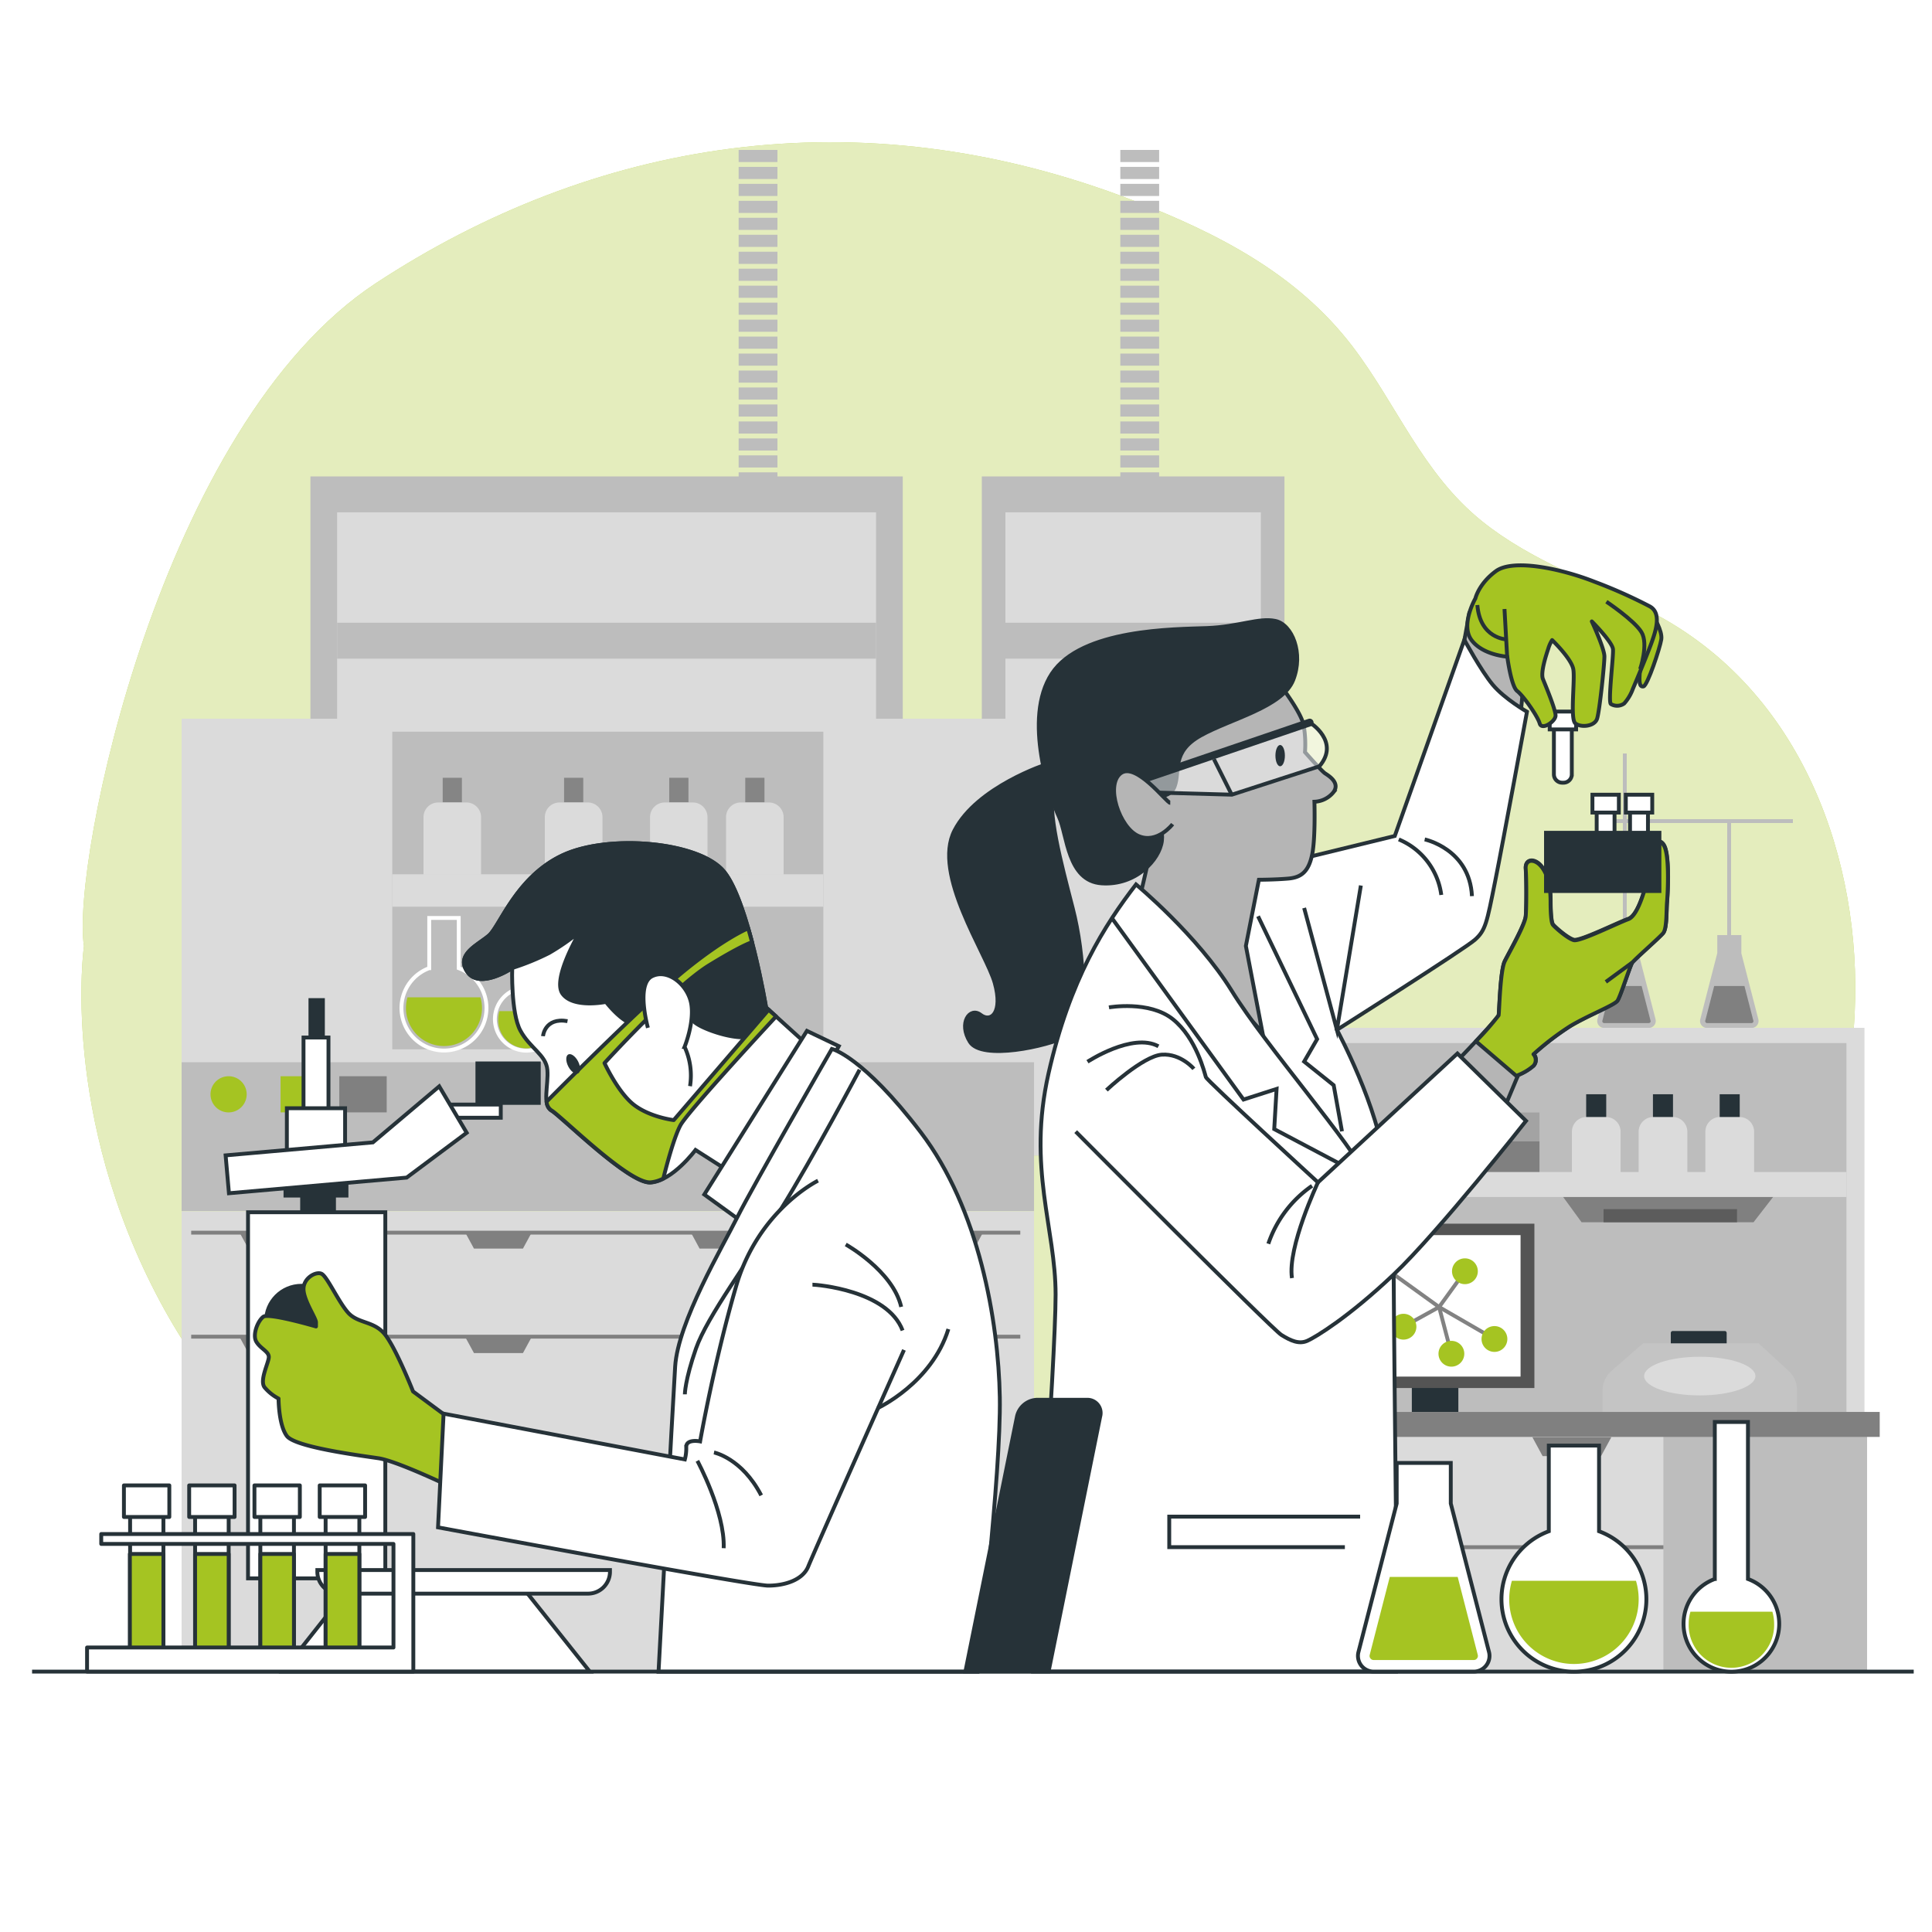 <svg class="animated" id="freepik_stories-laboratory" xmlns="http://www.w3.org/2000/svg" viewBox="0 0 500 500" version="1.1" xmlns:xlink="http://www.w3.org/1999/xlink" xmlns:svgjs="http://svgjs.com/svgjs"><style>svg#freepik_stories-laboratory:not(.animated) .animable {opacity: 0;}svg#freepik_stories-laboratory.animated #freepik--background-simple--inject-8 {animation: 3s Infinite  linear floating;animation-delay: 0s;}svg#freepik_stories-laboratory.animated #freepik--Equipment--inject-8 {animation: 3s Infinite  linear floating;animation-delay: 0s;}svg#freepik_stories-laboratory.animated #freepik--characters-2--inject-8 {animation: 3s Infinite  linear wind;animation-delay: 0s;}svg#freepik_stories-laboratory.animated #freepik--character-1--inject-8 {animation: 3s Infinite  linear wind;animation-delay: 0s;}svg#freepik_stories-laboratory.animated #freepik--Bottles--inject-8 {animation: 1.5s Infinite  linear floating;animation-delay: 0s;}            @keyframes floating {                0% {                    opacity: 1;                    transform: translateY(0px);                }                50% {                    transform: translateY(-10px);                }                100% {                    opacity: 1;                    transform: translateY(0px);                }            }                    @keyframes wind {                0% {                    transform: rotate( 0deg );                }                25% {                    transform: rotate( 1deg );                }                75% {                    transform: rotate( -1deg );                }            }        </style><g id="freepik--background-simple--inject-8" class="animable" style="transform-origin: 250.607px 232.606px;"><path d="M21.73,244.86S15.46,288.42,41.51,337c22.7,42.33,63.78,71.85,112.61,84.35,32.22,8.25,65.43,7.86,98.12,5.83,42.06-2.63,88.81-.17,127.63-16C440.31,386.52,477.24,321.93,480,262c1.81-38.73-13.08-83.21-52.69-103.63-14.67-7.55-31-13.17-43.8-23.5-15.39-12.38-22.1-30.36-33.59-45.35-14.2-18.53-34.53-29.08-56.6-37.62-71.72-27.74-140.16-15.29-196,21.36S18.39,223.51,21.73,244.86Z" style="fill: rgb(165, 196, 34); transform-origin: 250.607px 232.606px;" id="elnx613if4p8g" class="animable"></path><g id="ely8843fiox2"><path d="M21.73,244.86S15.46,288.42,41.51,337c22.7,42.33,63.78,71.85,112.61,84.35,32.22,8.25,65.43,7.86,98.12,5.83,42.06-2.63,88.81-.17,127.63-16C440.31,386.52,477.24,321.93,480,262c1.81-38.73-13.08-83.21-52.69-103.63-14.67-7.55-31-13.17-43.8-23.5-15.39-12.38-22.1-30.36-33.59-45.35-14.2-18.53-34.53-29.08-56.6-37.62-71.72-27.74-140.16-15.29-196,21.36S18.39,223.51,21.73,244.86Z" style="fill: rgb(255, 255, 255); opacity: 0.7; transform-origin: 250.607px 232.606px;" class="animable"></path></g></g><g id="freepik--Equipment--inject-8" class="animable animator-active" style="transform-origin: 266.735px 235.705px;"><rect x="80.34" y="123.3" width="153.3" height="175.73" style="fill: rgb(189, 189, 189); transform-origin: 156.99px 211.165px;" id="elq7bhnjgaw8p" class="animable"></rect><rect x="87.25" y="132.59" width="139.47" height="166.43" style="fill: rgb(219, 219, 219); transform-origin: 156.985px 215.805px;" id="eltvfmwyykje" class="animable"></rect><rect x="87.25" y="161.16" width="139.47" height="9.3" style="fill: rgb(189, 189, 189); transform-origin: 156.985px 165.81px;" id="elbzjkg1guiyh" class="animable"></rect><rect x="191.16" y="38.8" width="10.04" height="3.14" style="fill: rgb(189, 189, 189); transform-origin: 196.18px 40.37px;" id="el5kqjr5axb98" class="animable"></rect><rect x="191.16" y="43.19" width="10.04" height="3.14" style="fill: rgb(189, 189, 189); transform-origin: 196.18px 44.76px;" id="elzpgzx8iadrr" class="animable"></rect><rect x="191.16" y="47.58" width="10.04" height="3.14" style="fill: rgb(189, 189, 189); transform-origin: 196.18px 49.15px;" id="elvfw8xfoj7n" class="animable"></rect><rect x="191.16" y="51.97" width="10.04" height="3.14" style="fill: rgb(189, 189, 189); transform-origin: 196.18px 53.54px;" id="el1562lz94x2i" class="animable"></rect><rect x="191.16" y="56.36" width="10.04" height="3.14" style="fill: rgb(189, 189, 189); transform-origin: 196.18px 57.93px;" id="elgu1cl512opm" class="animable"></rect><rect x="191.16" y="60.76" width="10.04" height="3.14" style="fill: rgb(189, 189, 189); transform-origin: 196.18px 62.33px;" id="elq1zvnglory" class="animable"></rect><rect x="191.16" y="65.15" width="10.04" height="3.14" style="fill: rgb(189, 189, 189); transform-origin: 196.18px 66.72px;" id="el28dgmvxu5m7" class="animable"></rect><rect x="191.16" y="69.54" width="10.04" height="3.14" style="fill: rgb(189, 189, 189); transform-origin: 196.18px 71.11px;" id="elsx64lr07mei" class="animable"></rect><rect x="191.16" y="73.93" width="10.04" height="3.14" style="fill: rgb(189, 189, 189); transform-origin: 196.18px 75.5px;" id="elh8q3f11338d" class="animable"></rect><rect x="191.16" y="78.32" width="10.04" height="3.14" style="fill: rgb(189, 189, 189); transform-origin: 196.18px 79.89px;" id="el7v2jnprskju" class="animable"></rect><rect x="191.16" y="82.72" width="10.04" height="3.14" style="fill: rgb(189, 189, 189); transform-origin: 196.18px 84.29px;" id="elpvvuyd01nls" class="animable"></rect><rect x="191.16" y="87.11" width="10.04" height="3.14" style="fill: rgb(189, 189, 189); transform-origin: 196.18px 88.68px;" id="elra0n3r5ux8q" class="animable"></rect><rect x="191.16" y="91.5" width="10.04" height="3.14" style="fill: rgb(189, 189, 189); transform-origin: 196.18px 93.07px;" id="el6v7vf98nrtv" class="animable"></rect><rect x="191.16" y="95.89" width="10.04" height="3.14" style="fill: rgb(189, 189, 189); transform-origin: 196.18px 97.46px;" id="elx950ijz0o8s" class="animable"></rect><rect x="191.16" y="100.28" width="10.04" height="3.14" style="fill: rgb(189, 189, 189); transform-origin: 196.18px 101.85px;" id="elzo3cf5gt52q" class="animable"></rect><rect x="191.16" y="104.67" width="10.04" height="3.14" style="fill: rgb(189, 189, 189); transform-origin: 196.18px 106.24px;" id="elcynse4c53mp" class="animable"></rect><rect x="191.16" y="109.07" width="10.04" height="3.14" style="fill: rgb(189, 189, 189); transform-origin: 196.18px 110.64px;" id="elg6qikewwww" class="animable"></rect><rect x="191.16" y="113.46" width="10.04" height="3.14" style="fill: rgb(189, 189, 189); transform-origin: 196.18px 115.03px;" id="ells389nnjof" class="animable"></rect><rect x="191.16" y="117.85" width="10.04" height="3.14" style="fill: rgb(189, 189, 189); transform-origin: 196.18px 119.42px;" id="el5y7rh7fitc3" class="animable"></rect><rect x="191.16" y="122.24" width="10.04" height="3.14" style="fill: rgb(189, 189, 189); transform-origin: 196.18px 123.81px;" id="elw83yfkgu3ml" class="animable"></rect><rect x="254.09" y="123.3" width="78.33" height="175.73" style="fill: rgb(189, 189, 189); transform-origin: 293.255px 211.165px;" id="elbmohipws5uu" class="animable"></rect><rect x="260.2" y="132.59" width="66.11" height="166.43" style="fill: rgb(219, 219, 219); transform-origin: 293.255px 215.805px;" id="el4bjziez5y6m" class="animable"></rect><rect x="260.2" y="161.16" width="66.11" height="9.3" style="fill: rgb(189, 189, 189); transform-origin: 293.255px 165.81px;" id="elywlmr00mop" class="animable"></rect><rect x="289.94" y="38.8" width="10.04" height="3.14" style="fill: rgb(189, 189, 189); transform-origin: 294.96px 40.37px;" id="elnjyyr5too3b" class="animable"></rect><rect x="289.94" y="43.19" width="10.04" height="3.14" style="fill: rgb(189, 189, 189); transform-origin: 294.96px 44.76px;" id="el6r6gqzrba9" class="animable"></rect><rect x="289.94" y="47.58" width="10.04" height="3.14" style="fill: rgb(189, 189, 189); transform-origin: 294.96px 49.15px;" id="el5mmkc25zvn5" class="animable"></rect><rect x="289.94" y="51.97" width="10.04" height="3.14" style="fill: rgb(189, 189, 189); transform-origin: 294.96px 53.54px;" id="elyeilrd13pxo" class="animable"></rect><rect x="289.94" y="56.36" width="10.04" height="3.14" style="fill: rgb(189, 189, 189); transform-origin: 294.96px 57.93px;" id="elpdrqkdsxm7p" class="animable"></rect><rect x="289.94" y="60.76" width="10.04" height="3.14" style="fill: rgb(189, 189, 189); transform-origin: 294.96px 62.33px;" id="eliwgolvwuqa" class="animable"></rect><rect x="289.94" y="65.15" width="10.04" height="3.14" style="fill: rgb(189, 189, 189); transform-origin: 294.96px 66.72px;" id="el3kmkg97z7j8" class="animable"></rect><rect x="289.94" y="69.54" width="10.04" height="3.14" style="fill: rgb(189, 189, 189); transform-origin: 294.96px 71.11px;" id="el58u3674qzgg" class="animable"></rect><rect x="289.94" y="73.93" width="10.04" height="3.14" style="fill: rgb(189, 189, 189); transform-origin: 294.96px 75.5px;" id="eldtb0edxbbbc" class="animable"></rect><rect x="289.94" y="78.32" width="10.04" height="3.14" style="fill: rgb(189, 189, 189); transform-origin: 294.96px 79.89px;" id="el4zlm06j55i" class="animable"></rect><rect x="289.94" y="82.72" width="10.04" height="3.14" style="fill: rgb(189, 189, 189); transform-origin: 294.96px 84.29px;" id="el36xsvm7d7qr" class="animable"></rect><rect x="289.94" y="87.11" width="10.04" height="3.14" style="fill: rgb(189, 189, 189); transform-origin: 294.96px 88.68px;" id="el8genkgf3u7f" class="animable"></rect><rect x="289.94" y="91.5" width="10.04" height="3.14" style="fill: rgb(189, 189, 189); transform-origin: 294.96px 93.07px;" id="el76gc7jbfqzm" class="animable"></rect><rect x="289.94" y="95.89" width="10.04" height="3.14" style="fill: rgb(189, 189, 189); transform-origin: 294.96px 97.46px;" id="elquwn3dpms5n" class="animable"></rect><rect x="289.94" y="100.28" width="10.04" height="3.14" style="fill: rgb(189, 189, 189); transform-origin: 294.96px 101.85px;" id="el02mo5k8cva5h" class="animable"></rect><rect x="289.94" y="104.67" width="10.04" height="3.14" style="fill: rgb(189, 189, 189); transform-origin: 294.96px 106.24px;" id="el24n3kfw416t" class="animable"></rect><rect x="289.94" y="109.07" width="10.04" height="3.14" style="fill: rgb(189, 189, 189); transform-origin: 294.96px 110.64px;" id="el7c6h079n4n6" class="animable"></rect><rect x="289.94" y="113.46" width="10.04" height="3.14" style="fill: rgb(189, 189, 189); transform-origin: 294.96px 115.03px;" id="el2n9kvw4b4yj" class="animable"></rect><rect x="289.94" y="117.85" width="10.04" height="3.14" style="fill: rgb(189, 189, 189); transform-origin: 294.96px 119.42px;" id="eldpidu1fsar" class="animable"></rect><rect x="289.94" y="122.24" width="10.04" height="3.14" style="fill: rgb(189, 189, 189); transform-origin: 294.96px 123.81px;" id="eljahvczo7fug" class="animable"></rect><rect x="47" y="274.8" width="220.61" height="38.64" style="fill: rgb(189, 189, 189); transform-origin: 157.305px 294.12px;" id="el2z5mtxy2ls3" class="animable"></rect><path d="M63.84,283.21a4.68,4.68,0,1,1-4.67-4.68A4.67,4.67,0,0,1,63.84,283.21Z" style="fill: rgb(165, 196, 34); transform-origin: 59.16px 283.21px;" id="elheefepvgv6m" class="animable"></path><rect x="72.61" y="278.53" width="12.27" height="9.35" style="fill: rgb(165, 196, 34); transform-origin: 78.745px 283.205px;" id="elczb9xagf039" class="animable"></rect><rect x="87.81" y="278.53" width="12.27" height="9.35" style="fill: gray; transform-origin: 93.945px 283.205px;" id="elbys368sa81c" class="animable"></rect><rect x="47" y="186" width="220.61" height="88.91" style="fill: rgb(219, 219, 219); transform-origin: 157.305px 230.455px;" id="elink8cofdwx" class="animable"></rect><rect x="47" y="313.5" width="220.61" height="119.11" style="fill: rgb(219, 219, 219); transform-origin: 157.305px 373.055px;" id="elshpvjkdm4rj" class="animable"></rect><rect x="101.52" y="189.36" width="111.56" height="82.2" style="fill: rgb(189, 189, 189); transform-origin: 157.3px 230.46px;" id="el7qrtdufs0hs" class="animable"></rect><path d="M105.46,258.1a9.84,9.84,0,1,0,18.88,0Z" style="fill: rgb(165, 196, 34); transform-origin: 114.9px 264.409px;" id="elrgd9kpl2gz" class="animable"></path><path d="M118.72,250.56v-13h-7.64v13a11,11,0,1,0,7.64,0Z" style="fill: none; stroke: rgb(255, 255, 255); stroke-miterlimit: 10; transform-origin: 114.9px 254.718px;" id="el5xpmrg4clil" class="animable"></path><path d="M150,258.1a9.84,9.84,0,1,0,18.88,0Z" style="fill: rgb(165, 196, 34); transform-origin: 159.44px 264.409px;" id="el6jl0bccdpsi" class="animable"></path><path d="M163.29,250.56v-13h-7.64v13a11,11,0,1,0,7.64,0Z" style="fill: none; stroke: rgb(255, 255, 255); stroke-miterlimit: 10; transform-origin: 159.47px 254.718px;" id="elcd1ueq96d9e" class="animable"></path><path d="M129.25,261.68a7,7,0,0,0-.31,2.06,7.3,7.3,0,1,0,14.59,0,7.38,7.38,0,0,0-.3-2.06Z" style="fill: rgb(165, 196, 34); transform-origin: 136.235px 266.495px;" id="els0zof3msz4" class="animable"></path><path d="M139.07,256.1v-9.66h-5.66v9.66a8.16,8.16,0,1,0,5.66,0Z" style="fill: none; stroke: rgb(255, 255, 255); stroke-miterlimit: 10; transform-origin: 136.24px 259.177px;" id="elqv9t4khlhv" class="animable"></path><rect x="114.57" y="201.29" width="4.97" height="6.37" style="fill: rgb(133, 133, 133); transform-origin: 117.055px 204.475px;" id="el44cvxrofn8" class="animable"></rect><path d="M113.4,207.68h7.3a3.8,3.8,0,0,1,3.8,3.8v14.89a0,0,0,0,1,0,0H109.6a0,0,0,0,1,0,0V211.48A3.8,3.8,0,0,1,113.4,207.68Z" style="fill: rgb(219, 219, 219); transform-origin: 117.05px 217.025px;" id="elqix1gd8pqg" class="animable"></path><rect x="145.98" y="201.29" width="4.97" height="6.37" style="fill: rgb(133, 133, 133); transform-origin: 148.465px 204.475px;" id="elhdz6dnb91yi" class="animable"></rect><path d="M144.82,207.68h7.3a3.8,3.8,0,0,1,3.8,3.8v14.89a0,0,0,0,1,0,0H141a0,0,0,0,1,0,0V211.48A3.8,3.8,0,0,1,144.82,207.68Z" style="fill: rgb(219, 219, 219); transform-origin: 148.46px 217.025px;" id="elsnkrhtjypd" class="animable"></path><rect x="173.2" y="201.29" width="4.97" height="6.37" style="fill: rgb(133, 133, 133); transform-origin: 175.685px 204.475px;" id="elqev9bj5ipc" class="animable"></rect><path d="M172,207.68h7.3a3.8,3.8,0,0,1,3.8,3.8v14.89a0,0,0,0,1,0,0H168.23a0,0,0,0,1,0,0V211.48A3.8,3.8,0,0,1,172,207.68Z" style="fill: rgb(219, 219, 219); transform-origin: 175.665px 217.025px;" id="eldz0ehb3r0a" class="animable"></path><rect x="192.87" y="201.29" width="4.97" height="6.37" style="fill: rgb(133, 133, 133); transform-origin: 195.355px 204.475px;" id="eldk43fmpuddj" class="animable"></rect><path d="M191.7,207.68H199a3.8,3.8,0,0,1,3.8,3.8v14.89a0,0,0,0,1,0,0H187.9a0,0,0,0,1,0,0V211.48A3.8,3.8,0,0,1,191.7,207.68Z" style="fill: rgb(219, 219, 219); transform-origin: 195.35px 217.025px;" id="elbki39z9canl" class="animable"></path><rect x="101.52" y="226.26" width="111.56" height="8.39" style="fill: rgb(219, 219, 219); transform-origin: 157.3px 230.455px;" id="eleeuu3ctvgql" class="animable"></rect><polygon points="62.02 319.01 64.26 323.13 76.94 323.13 79.18 319.01 62.02 319.01" style="fill: gray; transform-origin: 70.6px 321.07px;" id="el19u7nhfb0nm" class="animable"></polygon><polygon points="120.42 319.01 122.66 323.13 135.34 323.13 137.58 319.01 120.42 319.01" style="fill: gray; transform-origin: 129px 321.07px;" id="el4mtkicj4vk3" class="animable"></polygon><polygon points="178.82 319.01 181.05 323.13 193.74 323.13 195.98 319.01 178.82 319.01" style="fill: gray; transform-origin: 187.4px 321.07px;" id="el91xtimlyrnd" class="animable"></polygon><polygon points="237.22 319.01 239.45 323.13 252.14 323.13 254.38 319.01 237.22 319.01" style="fill: gray; transform-origin: 245.8px 321.07px;" id="el9xhjz9i95jj" class="animable"></polygon><polygon points="62.02 346.05 64.26 350.17 76.94 350.17 79.18 346.05 62.02 346.05" style="fill: gray; transform-origin: 70.6px 348.11px;" id="elxzwsm9oc8d" class="animable"></polygon><polygon points="120.42 346.05 122.66 350.17 135.34 350.17 137.58 346.05 120.42 346.05" style="fill: gray; transform-origin: 129px 348.11px;" id="el1i4rviqr0hb" class="animable"></polygon><polygon points="178.82 346.05 181.05 350.17 193.74 350.17 195.98 346.05 178.82 346.05" style="fill: gray; transform-origin: 187.4px 348.11px;" id="elx5wf665af8" class="animable"></polygon><polygon points="237.22 346.05 239.45 350.17 252.14 350.17 254.38 346.05 237.22 346.05" style="fill: gray; transform-origin: 245.8px 348.11px;" id="el20wtdi1o3c2h" class="animable"></polygon><line x1="49.48" y1="319.01" x2="264.05" y2="319.01" style="fill: none; stroke: gray; stroke-miterlimit: 10; transform-origin: 156.765px 319.01px;" id="eluq2xszq5ya" class="animable"></line><line x1="49.48" y1="345.93" x2="264.05" y2="345.93" style="fill: none; stroke: gray; stroke-miterlimit: 10; transform-origin: 156.765px 345.93px;" id="el0qdo4fy7yo7b" class="animable"></line><path d="M428.46,263.81l-4.41-17.1V242h-6.23v4.67l-4.4,17.1a1.8,1.8,0,0,0,1.75,2.26H426.7A1.81,1.81,0,0,0,428.46,263.81Z" style="fill: rgb(189, 189, 189); transform-origin: 420.934px 254.015px;" id="elk5qd33kz84h" class="animable"></path><path d="M424.85,255.17H417l-2.31,9a.44.44,0,0,0,.09.41.45.45,0,0,0,.37.19H426.7a.49.49,0,0,0,.38-.19.47.47,0,0,0,.08-.41Z" style="fill: gray; transform-origin: 420.925px 259.97px;" id="el1kg10b4qijx" class="animable"></path><path d="M455.06,263.81l-4.4-17.1V242h-6.23v4.67l-4.4,17.1a1.8,1.8,0,0,0,1.75,2.26h11.53A1.8,1.8,0,0,0,455.06,263.81Z" style="fill: rgb(189, 189, 189); transform-origin: 447.54px 254.015px;" id="elbjuh802ee3j" class="animable"></path><path d="M451.46,255.17h-7.83l-2.31,9a.44.44,0,0,0,.09.41.45.45,0,0,0,.37.19h11.53a.49.49,0,0,0,.38-.19.47.47,0,0,0,.08-.41Z" style="fill: gray; transform-origin: 447.545px 259.97px;" id="elgx29wsncx8" class="animable"></path><line x1="420.5" y1="246" x2="420.5" y2="195" style="fill: none; stroke: rgb(189, 189, 189); stroke-miterlimit: 10; transform-origin: 420.5px 220.5px;" id="el3duoydgci4n" class="animable"></line><rect x="313.71" y="266" width="168.81" height="99.42" style="fill: rgb(219, 219, 219); transform-origin: 398.115px 315.71px;" id="eloimmq2pea2m" class="animable"></rect><rect x="318.38" y="269.95" width="159.48" height="95.47" style="fill: rgb(189, 189, 189); transform-origin: 398.12px 317.685px;" id="elg44pjpkaqws" class="animable"></rect><polygon points="403.56 308.43 409.31 316.32 453.81 316.32 459.92 308.43 403.56 308.43" style="fill: gray; transform-origin: 431.74px 312.375px;" id="elpft9y9993qs" class="animable"></polygon><rect x="415" y="312.93" width="34.54" height="3.39" style="fill: rgb(92, 92, 92); transform-origin: 432.27px 314.625px;" id="elibdi2wh7gt" class="animable"></rect><rect x="370.07" y="295.31" width="28.35" height="8.59" style="fill: gray; transform-origin: 384.245px 299.605px;" id="elhz7rpl6hvio" class="animable"></rect><rect x="411" y="283.69" width="4.19" height="10.26" style="fill: rgb(38, 50, 56); stroke: rgb(38, 50, 56); stroke-miterlimit: 10; transform-origin: 413.095px 288.82px;" id="elg4ehavuqac" class="animable"></rect><path d="M410.61,289.08h5a3.8,3.8,0,0,1,3.8,3.8v12a0,0,0,0,1,0,0H406.81a0,0,0,0,1,0,0v-12A3.8,3.8,0,0,1,410.61,289.08Z" style="fill: rgb(219, 219, 219); transform-origin: 413.11px 296.98px;" id="elwhnlp9tu2hr" class="animable"></path><rect x="428.28" y="283.69" width="4.19" height="10.26" style="fill: rgb(38, 50, 56); stroke: rgb(38, 50, 56); stroke-miterlimit: 10; transform-origin: 430.375px 288.82px;" id="elwuxv8gk1jfk" class="animable"></rect><path d="M427.88,289.08h5a3.8,3.8,0,0,1,3.8,3.8v12a0,0,0,0,1,0,0H424.08a0,0,0,0,1,0,0v-12A3.8,3.8,0,0,1,427.88,289.08Z" style="fill: rgb(219, 219, 219); transform-origin: 430.38px 296.98px;" id="elqopxup2msro" class="animable"></path><rect x="445.55" y="283.69" width="4.19" height="10.26" style="fill: rgb(38, 50, 56); stroke: rgb(38, 50, 56); stroke-miterlimit: 10; transform-origin: 447.645px 288.82px;" id="elddeq3j9vulo" class="animable"></rect><path d="M445.16,289.08h5a3.8,3.8,0,0,1,3.8,3.8v12a0,0,0,0,1,0,0H441.35a0,0,0,0,1,0,0v-12A3.8,3.8,0,0,1,445.16,289.08Z" style="fill: rgb(219, 219, 219); transform-origin: 447.655px 296.98px;" id="elvi24hl20ri" class="animable"></path><rect x="370.07" y="287.92" width="28.35" height="7.39" style="fill: rgb(163, 163, 163); transform-origin: 384.245px 291.615px;" id="eldh4oaxlkw2b" class="animable"></rect><rect x="318.38" y="303.32" width="159.48" height="6.46" style="fill: rgb(219, 219, 219); transform-origin: 398.12px 306.55px;" id="el0q89vxkbhpxl" class="animable"></rect><rect x="365.88" y="333.11" width="11.04" height="33.65" style="fill: rgb(38, 50, 56); stroke: rgb(38, 50, 56); stroke-linecap: round; stroke-linejoin: round; transform-origin: 371.4px 349.935px;" id="eldxyu6onmyc5" class="animable"></rect><rect x="345.69" y="316.69" width="51.41" height="42.53" style="fill: rgb(84, 84, 84); transform-origin: 371.395px 337.955px;" id="el2zwct4826y5" class="animable"></rect><rect x="349.27" y="319.65" width="44.25" height="36.61" style="fill: rgb(255, 255, 255); transform-origin: 371.395px 337.955px;" id="el2lmqqq2fd52" class="animable"></rect><polyline points="358.76 328.4 372.44 338.26 363.22 343.35" style="fill: none; stroke: rgb(130, 130, 130); stroke-miterlimit: 10; transform-origin: 365.6px 335.875px;" id="elkj8phjnzqtt" class="animable"></polyline><polyline points="379.12 329.04 372.44 338.26 375.62 350.35" style="fill: none; stroke: rgb(130, 130, 130); stroke-miterlimit: 10; transform-origin: 375.78px 339.695px;" id="elhbhsrxib57f" class="animable"></polyline><line x1="372.44" y1="338.26" x2="386.76" y2="346.54" style="fill: none; stroke: rgb(130, 130, 130); stroke-miterlimit: 10; transform-origin: 379.6px 342.4px;" id="elrf7qo8fzuog" class="animable"></line><path d="M360,327.6a3.34,3.34,0,1,1-3.34-3.34A3.34,3.34,0,0,1,360,327.6Z" style="fill: rgb(165, 196, 34); transform-origin: 356.66px 327.6px;" id="elvj3moemw08a" class="animable"></path><path d="M366.56,343.35a3.34,3.34,0,1,1-3.34-3.34A3.34,3.34,0,0,1,366.56,343.35Z" style="fill: rgb(165, 196, 34); transform-origin: 363.22px 343.35px;" id="elbbgoho33abt" class="animable"></path><path d="M382.46,329a3.34,3.34,0,1,1-3.34-3.34A3.34,3.34,0,0,1,382.46,329Z" style="fill: rgb(165, 196, 34); transform-origin: 379.12px 329px;" id="el5gjc79c6e9o" class="animable"></path><path d="M390.1,346.54a3.34,3.34,0,1,1-3.34-3.35A3.34,3.34,0,0,1,390.1,346.54Z" style="fill: rgb(165, 196, 34); transform-origin: 386.76px 346.53px;" id="elgdpxm2qu62l" class="animable"></path><circle cx="375.62" cy="350.35" r="3.34" style="fill: rgb(165, 196, 34); transform-origin: 375.62px 350.35px;" id="el2tb1c5yg5cr" class="animable"></circle><rect x="432.9" y="344.96" width="13.46" height="2.96" style="fill: rgb(38, 50, 56); stroke: rgb(38, 50, 56); stroke-linecap: round; stroke-linejoin: round; transform-origin: 439.63px 346.44px;" id="elkiykcinlcvm" class="animable"></rect><path d="M414.74,366.49v-6.63a6.75,6.75,0,0,1,2.3-5.07l8.19-7.14h29.88l7.79,7.15a6.75,6.75,0,0,1,2.17,4.95v7.82Z" style="fill: rgb(196, 196, 196); transform-origin: 439.905px 357.61px;" id="el1a0dkc2tcjb" class="animable"></path><path d="M454.3,356.13c0,2.75-6.44,5-14.4,5s-14.4-2.23-14.4-5,6.45-5,14.4-5S454.3,353.38,454.3,356.13Z" style="fill: rgb(219, 219, 219); transform-origin: 439.9px 356.13px;" id="elc9gzh2n0q8p" class="animable"></path><rect x="313.71" y="365.41" width="169.48" height="67.19" style="fill: rgb(219, 219, 219); transform-origin: 398.45px 399.005px;" id="elr85t1yiryj" class="animable"></rect><line x1="313.66" y1="400.41" x2="482.43" y2="400.41" style="fill: none; stroke: gray; stroke-miterlimit: 10; transform-origin: 398.045px 400.41px;" id="el25ti2kcnn5mj" class="animable"></line><rect x="430.48" y="365.41" width="52.71" height="67.19" style="fill: rgb(189, 189, 189); transform-origin: 456.835px 399.005px;" id="el7y744vrvzcg" class="animable"></rect><rect x="310.43" y="365.41" width="176.04" height="6.46" style="fill: gray; transform-origin: 398.45px 368.64px;" id="elb9pi47aifup" class="animable"></rect><polygon points="396.57 371.93 399.23 376.84 414.35 376.84 417.02 371.93 396.57 371.93" style="fill: gray; transform-origin: 406.795px 374.385px;" id="el3h7spxegy1f" class="animable"></polygon><polygon points="396.57 400.2 399.23 405.11 414.35 405.11 417.02 400.2 396.57 400.2" style="fill: gray; transform-origin: 406.795px 402.655px;" id="ely71yew6a2yg" class="animable"></polygon><polygon points="339.77 371.93 342.43 376.84 357.56 376.84 360.23 371.93 339.77 371.93" style="fill: gray; transform-origin: 350px 374.385px;" id="eloyvlsadlgm" class="animable"></polygon><polygon points="339.77 400.2 342.43 405.11 357.56 405.11 360.23 400.2 339.77 400.2" style="fill: gray; transform-origin: 350px 402.655px;" id="elnnipvgxugtp" class="animable"></polygon><line x1="417.15" y1="212.5" x2="464" y2="212.5" style="fill: none; stroke: rgb(189, 189, 189); stroke-miterlimit: 10; transform-origin: 440.575px 212.5px;" id="eljzxi27k8f7h" class="animable"></line><line x1="413" y1="212.5" x2="417.15" y2="212.5" style="fill: none; stroke: rgb(189, 189, 189); stroke-miterlimit: 10; stroke-width: 3px; transform-origin: 415.075px 212.5px;" id="elepdi2av8ju4" class="animable"></line><line x1="447.5" y1="213" x2="447.5" y2="244.5" style="fill: none; stroke: rgb(189, 189, 189); stroke-miterlimit: 10; transform-origin: 447.5px 228.75px;" id="el17vdwxgnevd" class="animable"></line></g><g id="freepik--Device--inject-8" class="animable" style="transform-origin: 108.125px 345.715px;"><rect x="78.19" y="307.27" width="8.25" height="9.33" style="fill: rgb(38, 50, 56); stroke: rgb(38, 50, 56); stroke-miterlimit: 10; transform-origin: 82.315px 311.935px;" id="el8hheem0ifn2" class="animable"></rect><rect x="73.88" y="303.68" width="15.79" height="5.74" style="fill: rgb(38, 50, 56); stroke: rgb(38, 50, 56); stroke-miterlimit: 10; transform-origin: 81.775px 306.55px;" id="el3y3hc71phc4" class="animable"></rect><rect x="64.19" y="313.73" width="35.53" height="94.75" style="fill: rgb(255, 255, 255); stroke: rgb(38, 50, 56); stroke-miterlimit: 10; transform-origin: 81.955px 361.105px;" id="el70d2weyyc04" class="animable"></rect><circle cx="78.01" cy="341.91" r="9.15" style="fill: rgb(38, 50, 56); stroke: rgb(38, 50, 56); stroke-miterlimit: 10; transform-origin: 78.01px 341.91px;" id="el65qy52kvxdj" class="animable"></circle><polygon points="152.63 432.61 136.33 412.15 89.31 412.15 73.14 432.61 152.63 432.61" style="fill: rgb(255, 255, 255); stroke: rgb(38, 50, 56); stroke-miterlimit: 10; transform-origin: 112.885px 422.38px;" id="eljlik6olrlid" class="animable"></polygon><path d="M82.13,406.33h75.73a0,0,0,0,1,0,0v.43a5.67,5.67,0,0,1-5.67,5.67H87.8a5.67,5.67,0,0,1-5.67-5.67v-.43A0,0,0,0,1,82.13,406.33Z" style="fill: rgb(255, 255, 255); stroke: rgb(38, 50, 56); stroke-miterlimit: 10; transform-origin: 119.995px 409.38px;" id="elrgzw4fdfn6f" class="animable"></path><g id="elonow57dunq"><rect x="112.57" y="285.86" width="17.03" height="3.41" style="fill: rgb(255, 255, 255); stroke: rgb(38, 50, 56); stroke-miterlimit: 10; transform-origin: 121.085px 287.565px; transform: rotate(-33.09deg);" class="animable"></rect></g><g id="el9hixnl8v44s"><rect x="123.55" y="275.21" width="15.89" height="10.22" style="fill: rgb(38, 50, 56); stroke: rgb(38, 50, 56); stroke-miterlimit: 10; transform-origin: 131.495px 280.32px; transform: rotate(-33.09deg);" class="animable"></rect></g><rect x="80.34" y="258.82" width="3.23" height="10.41" style="fill: rgb(38, 50, 56); stroke: rgb(38, 50, 56); stroke-miterlimit: 10; transform-origin: 81.955px 264.025px;" id="elewalmd97h7" class="animable"></rect><rect x="78.55" y="268.51" width="6.46" height="20.46" style="fill: rgb(255, 255, 255); stroke: rgb(38, 50, 56); stroke-miterlimit: 10; transform-origin: 81.78px 278.74px;" id="el7yjg234e7pl" class="animable"></rect><rect x="74.24" y="286.81" width="15.07" height="11.84" style="fill: rgb(255, 255, 255); stroke: rgb(38, 50, 56); stroke-miterlimit: 10; transform-origin: 81.775px 292.73px;" id="elcshq4get3e" class="animable"></rect><polygon points="113.67 281.15 96.5 295.65 58.39 299.01 59.25 308.81 105.24 304.76 120.78 293.16 113.67 281.15" style="fill: rgb(255, 255, 255); stroke: rgb(38, 50, 56); stroke-miterlimit: 10; transform-origin: 89.585px 294.98px;" id="elbktuxg2ylpm" class="animable"></polygon></g><g id="freepik--characters-2--inject-8" class="animable" style="transform-origin: 338.665px 289.459px;"><path d="M395.18,167.54l-1.71,18s-9.93-.69-12.84-6.51S379,165.58,379,165.58l1.27-7a11.05,11.05,0,0,1,10.44.52A8.62,8.62,0,0,1,395.18,167.54Z" style="fill: rgb(181, 181, 181); stroke: rgb(38, 50, 56); stroke-miterlimit: 10; transform-origin: 386.971px 171.527px;" id="el2zbdafev4bt" class="animable"></path><path d="M324.57,225.22l36.4-8.87,18-50.77s4.28,7.95,7.34,11.62,8.87,7,8.87,7-6.12,33.34-8.26,44-2.44,12.54-5.2,15S346,266.52,346,266.52s11,20.49,12.24,34.87,2.14,31.2,2.14,31.2-26.92-42.83-36.7-55.37-13.77-31.5-11.63-41.29S324.57,225.22,324.57,225.22Z" style="fill: rgb(255, 255, 255); stroke: rgb(38, 50, 56); stroke-miterlimit: 10; transform-origin: 353.334px 249.085px;" id="el9vlyt1bdunu" class="animable"></path><polyline points="337.51 234.98 345.99 266.52 352.19 229.17" style="fill: none; stroke: rgb(38, 50, 56); stroke-miterlimit: 10; transform-origin: 344.85px 247.845px;" id="elus0c46unbtk" class="animable"></polyline><path d="M362,217.24a18.12,18.12,0,0,1,11,14.37" style="fill: none; stroke: rgb(38, 50, 56); stroke-miterlimit: 10; transform-origin: 367.5px 224.425px;" id="el0ikxook1dggn" class="animable"></path><path d="M368.71,217.24s11.62,2.44,12.23,14.68" style="fill: none; stroke: rgb(38, 50, 56); stroke-miterlimit: 10; transform-origin: 374.825px 224.58px;" id="el7vebfq5resr" class="animable"></path><polyline points="325.58 237.12 340.87 268.93 337.51 274.74 345.16 280.86 347.3 292.79" style="fill: none; stroke: rgb(38, 50, 56); stroke-miterlimit: 10; transform-origin: 336.44px 264.955px;" id="el4xtd4wuf67e" class="animable"></polyline><path d="M270.9,197.78s-18,5.82-23.86,17.13,8.26,31.82,10.4,39.46-.92,10.4-3.67,8.26-5.81,2.14-2.75,7,19.88,1.22,25.38-1.53,4.29-21.11,1.23-33-6.73-25.39-4.9-31.2S270.9,197.78,270.9,197.78Z" style="fill: rgb(38, 50, 56); stroke: rgb(38, 50, 56); stroke-miterlimit: 10; transform-origin: 262.926px 234.896px;" id="elshrpxao8t6h" class="animable"></path><path d="M327.94,172.92s8.87,10.7,9.48,15a28.39,28.39,0,0,1,.31,6.73s4.28,4.89,5.2,5.5,4,2.45,2.14,4.9a6.63,6.63,0,0,1-4.9,2.44s.31,9.49-.61,13.77-2.75,5.81-6.12,6.11-7.64.31-7.64.31l-3.37,17.13,4.28,22.33L294.9,232.56S298,220,298,217.58s-4.59-7-.61-19.89S327.94,172.92,327.94,172.92Z" style="fill: rgb(181, 181, 181); stroke: rgb(38, 50, 56); stroke-miterlimit: 10; transform-origin: 320.278px 220.03px;" id="elh2cayntwpj" class="animable"></path><path d="M297,205.65s5.51,1.83,7-2.14-.92-8.87,6.73-13.16S331.91,183,334.67,176s-.31-14.38-4.59-15.3-9.48,1.53-17.74,1.84-32.47.18-40.12,11.8-.26,32.55,1.88,37.14,2.14,16.52,11,17.13,15-6.12,15.6-11S297,205.65,297,205.65Z" style="fill: rgb(38, 50, 56); stroke: rgb(38, 50, 56); stroke-miterlimit: 10; transform-origin: 302.276px 194.572px;" id="el6kx68juqjfa" class="animable"></path><g id="eljtqso6n6ig"><g style="opacity: 0.5; transform-origin: 319.144px 196.325px;" class="animable"><path d="M294.9,202,339,187s7.95,4.89,2.45,11.32l-22.64,7.34L295.21,205Z" style="fill: rgb(255, 255, 255); transform-origin: 319.144px 196.33px;" id="el8xc9u3hy7ud" class="animable"></path><line x1="294.9" y1="201.98" x2="338.95" y2="186.99" style="fill: rgb(255, 255, 255); transform-origin: 316.925px 194.485px;" id="eljd8zu2qfnhq" class="animable"></line><line x1="314.17" y1="196.47" x2="318.76" y2="205.65" style="fill: rgb(255, 255, 255); transform-origin: 316.465px 201.06px;" id="elmn6d6oogoed" class="animable"></line></g></g><path d="M294.9,202,339,187s7.95,4.89,2.45,11.32l-22.64,7.34L295.21,205Z" style="fill: none; stroke: rgb(38, 50, 56); stroke-miterlimit: 10; transform-origin: 319.144px 196.33px;" id="elqclpprks9b" class="animable"></path><line x1="294.9" y1="201.98" x2="338.95" y2="186.99" style="fill: none; stroke: rgb(38, 50, 56); stroke-linecap: round; stroke-miterlimit: 10; stroke-width: 2px; transform-origin: 316.925px 194.485px;" id="elz76afurk5f" class="animable"></line><line x1="314.17" y1="196.47" x2="318.76" y2="205.65" style="fill: none; stroke: rgb(38, 50, 56); stroke-miterlimit: 10; transform-origin: 316.465px 201.06px;" id="el2bv2nd4k4yg" class="animable"></line><path d="M302.86,207.79c-.92,0-8.87-10.71-12.85-7.65s-.31,14.07,4.59,16.21,8.87-3.06,8.87-3.06" style="fill: rgb(181, 181, 181); stroke: rgb(38, 50, 56); stroke-miterlimit: 10; transform-origin: 295.895px 208.228px;" id="elytrlaejts5" class="animable"></path><path d="M332.53,195.55c0,1.52-.55,2.76-1.23,2.76s-1.22-1.24-1.22-2.76.55-2.75,1.22-2.75S332.53,194,332.53,195.55Z" style="fill: rgb(38, 50, 56); transform-origin: 331.305px 195.555px;" id="elgpkknbz4fe" class="animable"></path><path d="M294,228.89s15.9,13.16,24.77,27.53,31.51,40.07,35.18,48.64,6.73,17.43,6.73,24.77.61,63,.61,64.24v38.54H267.37s5.82-80.45,5.82-97.58-7.35-32.73-1.84-57.2S286,239.29,294,228.89Z" style="fill: rgb(255, 255, 255); stroke: rgb(38, 50, 56); stroke-miterlimit: 10; transform-origin: 314.33px 330.75px;" id="ela7wdiyg65z" class="animable"></path><polyline points="287.87 237.76 321.82 284.56 330.38 281.81 329.77 292.21 351.19 303.53" style="fill: none; stroke: rgb(38, 50, 56); stroke-miterlimit: 10; transform-origin: 319.53px 270.645px;" id="el127mi0pyasi" class="animable"></polyline><polyline points="352 392.5 302.6 392.5 302.6 400.4 348.05 400.4" style="fill: none; stroke: rgb(38, 50, 56); stroke-miterlimit: 10; transform-origin: 327.3px 396.45px;" id="elhx1h41qs0bo" class="animable"></polyline><path d="M402.16,187h4.62a0,0,0,0,1,0,0v13.41a2.15,2.15,0,0,1-2.15,2.15h-.33a2.15,2.15,0,0,1-2.15-2.15V187A0,0,0,0,1,402.16,187Z" style="fill: rgb(255, 255, 255); stroke: rgb(38, 50, 56); stroke-miterlimit: 10; transform-origin: 404.465px 194.78px;" id="elns9h6rx0rap" class="animable"></path><rect x="401.06" y="184.15" width="6.84" height="4.62" style="fill: rgb(255, 255, 255); stroke: rgb(38, 50, 56); stroke-miterlimit: 10; transform-origin: 404.48px 186.46px;" id="el2qoiecpi6x4" class="animable"></rect><path d="M427.89,159.49s2.4,3.77,2.05,6-3.59,12-4.62,12.16-1.2-1-.86-4.45.86-5.65.86-6.68S426,157.44,427.89,159.49Z" style="fill: rgb(165, 196, 34); stroke: rgb(38, 50, 56); stroke-linecap: round; stroke-linejoin: round; transform-origin: 427.138px 168.411px;" id="elcxoa2dany2" class="animable"></path><path d="M381.83,154.87s-3.94,6.85-1,10.78,9.25,4.29,9.25,4.29,1,7.7,2.57,8.9,5.3,6.51,5.82,8.39,4.11-.51,4.11-2.06-2.57-7.7-3.26-9.41.86-6.34,1.37-7.88a8.81,8.81,0,0,1,1-2.23s5,4.8,5.48,7.54-.86,12.84.51,14,5,.86,5.65-1.2,1.89-14,1.89-16.09-3.26-9.08-3.26-9.08,5.31,5.31,5.48,7.19-1.37,13.87-.51,14.21a3.11,3.11,0,0,0,3.42-.17,11.74,11.74,0,0,0,2.23-3.76s3.42-8.05,4.79-11.82,2.57-8-.51-9.59a127.47,127.47,0,0,0-14.21-6.33c-8.73-3.43-21.06-6-25.51-2.74S381.83,154.87,381.83,154.87Z" style="fill: rgb(165, 196, 34); stroke: rgb(38, 50, 56); stroke-linecap: round; stroke-linejoin: round; transform-origin: 404.267px 167.114px;" id="elijbm7bkd1vb" class="animable"></path><line x1="390.05" y1="169.94" x2="389.36" y2="157.61" style="fill: none; stroke: rgb(38, 50, 56); stroke-miterlimit: 10; transform-origin: 389.705px 163.775px;" id="elihnookg89x" class="animable"></line><path d="M389.88,165.48s-6.85-.17-7.54-8.9" style="fill: none; stroke: rgb(38, 50, 56); stroke-miterlimit: 10; transform-origin: 386.11px 161.03px;" id="el1gfogds2o1k" class="animable"></path><path d="M424.46,173.19s2.23-6.51.35-9.59-9.08-7.88-9.08-7.88" style="fill: none; stroke: rgb(38, 50, 56); stroke-miterlimit: 10; transform-origin: 420.647px 164.455px;" id="ely8lhf0tr84" class="animable"></path><path d="M376.38,275.24c.6-.41,11.26-11.67,11.46-12.47s.4-11.66,1.61-14.07,5.22-9.46,5.43-11.67.2-9.65,0-12.26,2.41-2.82,4.22-.4,2.21,5.83,2.21,8.84.2,5.43.6,6,3.82,3.62,5.43,4,11.26-4.43,14.08-5.43,4.62-9.25,5-10.06.61-6.83.81-8.24,2.81-3.22,3.82.2.6,11.46.4,13.67,0,6.84-1,8.05-7.44,6.83-8,7.64-3,8.64-3.82,9.85-7.64,3.82-12.26,6.63a72.53,72.53,0,0,0-9.45,7.24,2.23,2.23,0,0,1,0,3,13.78,13.78,0,0,1-4,2.41l-4.22,10.06Z" style="fill: rgb(181, 181, 181); stroke: rgb(38, 50, 56); stroke-miterlimit: 10; transform-origin: 404.042px 252.976px;" id="elr61uw0xrzah" class="animable"></path><path d="M418.6,259c.81-1.21,3.22-9,3.82-9.85s7-6.44,8-7.64.81-5.83,1-8.05.6-10.25-.4-13.67-3.62-1.61-3.82-.2-.4,7.44-.81,8.24-2.21,9.05-5,10.06-12.47,5.83-14.08,5.43-5-3.42-5.43-4-.6-3-.6-6-.4-6.43-2.21-8.84-4.43-2.22-4.22.4.2,10,0,12.26-4.23,9.25-5.43,11.67S388,262,387.84,262.77a74.1,74.1,0,0,1-5.88,6.71l10.73,9.19.17-.42a13.78,13.78,0,0,0,4-2.41,2.23,2.23,0,0,0,0-3,72.53,72.53,0,0,1,9.45-7.24C411,262.77,417.8,260.16,418.6,259Z" style="fill: rgb(165, 196, 34); stroke: rgb(38, 50, 56); stroke-linecap: round; stroke-linejoin: round; transform-origin: 406.813px 248.251px;" id="elwdvlk8nojn" class="animable"></path><line x1="422.42" y1="249.1" x2="415.59" y2="254.12" style="fill: none; stroke: rgb(38, 50, 56); stroke-miterlimit: 10; transform-origin: 419.005px 251.61px;" id="elh2hjhj4ve05" class="animable"></line><path d="M287,260.71s10.4-1.84,16.52,3.05,8.26,14.07,8.56,15S341.09,306,341.09,306l36.09-33.35,17.75,17.44s-22.64,28.75-34.26,39.76S340.48,346.05,338.34,347s-4.28,0-6.73-1.53-53.22-52.61-53.22-52.61" style="fill: rgb(255, 255, 255); stroke: rgb(38, 50, 56); stroke-miterlimit: 10; transform-origin: 336.66px 303.875px;" id="el2tcan4qrv2v" class="animable"></path><path d="M286.34,282.12s9.48-8.87,14.38-9.18,8.25,3.67,8.25,3.67" style="fill: none; stroke: rgb(38, 50, 56); stroke-miterlimit: 10; transform-origin: 297.655px 277.521px;" id="elysqg2t9x2b" class="animable"></path><path d="M281.44,274.78s11.63-7.65,18.36-4" style="fill: none; stroke: rgb(38, 50, 56); stroke-miterlimit: 10; transform-origin: 290.62px 272.287px;" id="elj6wu0c5e4cc" class="animable"></path><path d="M341.09,306s-7.95,16.82-6.73,24.77" style="fill: none; stroke: rgb(38, 50, 56); stroke-miterlimit: 10; transform-origin: 337.661px 318.385px;" id="elnd0xpys5dk" class="animable"></path><path d="M339.56,306.89a29.83,29.83,0,0,0-11.32,15" style="fill: none; stroke: rgb(38, 50, 56); stroke-miterlimit: 10; transform-origin: 333.9px 314.39px;" id="elt53l9wde1qi" class="animable"></path><path d="M413.22,208.48h4.62a0,0,0,0,1,0,0v13.41A2.15,2.15,0,0,1,415.7,224h-.33a2.15,2.15,0,0,1-2.15-2.15V208.48A0,0,0,0,1,413.22,208.48Z" style="fill: rgb(255, 255, 255); stroke: rgb(38, 50, 56); stroke-miterlimit: 10; transform-origin: 415.53px 216.24px;" id="elp2qbbh5ob3n" class="animable"></path><rect x="412.12" y="205.67" width="6.84" height="4.62" style="fill: rgb(255, 255, 255); stroke: rgb(38, 50, 56); stroke-miterlimit: 10; transform-origin: 415.54px 207.98px;" id="ellknpfwrboyl" class="animable"></rect><path d="M421.87,208.48h4.62a0,0,0,0,1,0,0v13.41a2.15,2.15,0,0,1-2.15,2.15H424a2.15,2.15,0,0,1-2.15-2.15V208.48A0,0,0,0,1,421.87,208.48Z" style="fill: rgb(255, 255, 255); stroke: rgb(38, 50, 56); stroke-miterlimit: 10; transform-origin: 424.17px 216.26px;" id="elopw6abpbc4o" class="animable"></path><rect x="420.76" y="205.67" width="6.84" height="4.62" style="fill: rgb(255, 255, 255); stroke: rgb(38, 50, 56); stroke-miterlimit: 10; transform-origin: 424.18px 207.98px;" id="elp6ri5aqh6t" class="animable"></rect><rect x="400.1" y="215.52" width="29.36" height="15.08" style="fill: rgb(38, 50, 56); stroke: rgb(38, 50, 56); stroke-miterlimit: 10; transform-origin: 414.78px 223.06px;" id="elwvzrgv02der" class="animable"></rect></g><g id="freepik--character-1--inject-8" class="animable" style="transform-origin: 175.407px 325.421px;"><path d="M132.55,250.53s-.35,11.59,2.11,16.16,6.67,6.32,7,10.19-1.41,9.13,1.05,10.54,20,19,25.65,18.62S180,297.61,180,297.61l12.65,8.08,16.86-34.78-11.24-10.19s-4.57-27.41-10.89-35.14-29.86-9.83-41.81-4.21-16.16,18.27-19,20.73S117.8,247,121,251.58,132.55,250.53,132.55,250.53Z" style="fill: rgb(255, 255, 255); stroke: rgb(38, 50, 56); stroke-miterlimit: 10; transform-origin: 164.794px 262.119px;" id="el9km75rh6t96" class="animable"></path><path d="M195.09,267.74c1.34-1,2.68-3.72,3.78-6.47l-.62-.55s-4.57-27.41-10.89-35.14-29.86-9.83-41.81-4.21-16.16,18.27-19,20.73S117.8,247,121,251.58c3,4.26,10.47-.34,11.47-1l.12-.07a63.91,63.91,0,0,0,9.49-3.87,59.92,59.92,0,0,0,8.08-5.62s-7.38,12.3-4.57,16.16,11.24,2.11,11.24,2.11,5.62,7.38,9.14,5.62-1.41-8.43,3.86-10.89,9.49,8.08,9.49,9.84S191.93,270.2,195.09,267.74Z" style="fill: rgb(38, 50, 56); stroke: rgb(38, 50, 56); stroke-miterlimit: 10; transform-origin: 159.473px 243.321px;" id="elfyp20s4v9ph" class="animable"></path><path d="M198.92,261.33l-24.56,28.55s-6-.71-10.19-3.87-7.73-10.89-7.73-10.89,17.92-19.67,27.05-25.29c8-4.91,10.6-5.8,11.13-6-.31-1.19-.64-2.39-1-3.58-1.91.84-7.51,3.65-16.47,10.93-9.79,8-30.51,28.7-35.69,33.92a2.87,2.87,0,0,0,1.26,2.27c2.46,1.4,20,19,25.65,18.62a8.76,8.76,0,0,0,3.3-1c1.08-4.38,2.93-11,4.43-13.77,1.82-3.33,19.86-22.89,24.76-28.18Z" style="fill: rgb(165, 196, 34); stroke: rgb(38, 50, 56); stroke-linecap: round; stroke-linejoin: round; transform-origin: 171.16px 273.123px;" id="elz2fca88ifx8" class="animable"></path><path d="M167.68,266s-3.16-11.25,1.06-13.35,9.48,2.46,10.19,7.37-1.76,10.9-1.76,10.9a17.66,17.66,0,0,1,1.41,10.18" style="fill: rgb(255, 255, 255); stroke: rgb(38, 50, 56); stroke-miterlimit: 10; transform-origin: 172.801px 266.613px;" id="el49qr1qilgio" class="animable"></path><path d="M149.61,274.69c.7,1.36.69,2.75,0,3.11s-1.84-.44-2.54-1.8-.69-2.75,0-3.11S148.91,273.33,149.61,274.69Z" style="fill: rgb(38, 50, 56); transform-origin: 148.34px 275.345px;" id="eln41bgpkotck" class="animable"></path><path d="M140.53,268.16s.41-4.91,6.34-3.89" style="fill: none; stroke: rgb(38, 50, 56); stroke-miterlimit: 10; transform-origin: 143.7px 266.145px;" id="el2yujx53hq08" class="animable"></path><polygon points="208.83 266.79 182.27 309.14 192.68 316.68 217.08 270.74 208.83 266.79" style="fill: rgb(255, 255, 255); stroke: rgb(38, 50, 56); stroke-miterlimit: 10; transform-origin: 199.675px 291.735px;" id="ela3gxor8050u" class="animable"></polygon><path d="M215.29,271.46S194.83,307,190.88,314.89s-15.43,27.27-16.15,38.76-4.3,79-4.3,79H253s6.11-51.32,5.75-71.06-5.39-48.82-20.46-68.56S215.29,271.46,215.29,271.46Z" style="fill: rgb(255, 255, 255); stroke: rgb(38, 50, 56); stroke-miterlimit: 10; transform-origin: 214.598px 352.055px;" id="elpyq2hut4vu" class="animable"></path><path d="M222.47,276.84s-12.21,23-20.46,36.25S183,340.73,180.12,349s-2.88,11.85-2.88,11.85" style="fill: none; stroke: rgb(38, 50, 56); stroke-miterlimit: 10; transform-origin: 199.855px 318.845px;" id="eliv4bzfmh4mj" class="animable"></path><path d="M116.59,367.29l-9.69-7.18s-4.67-11.84-7.54-15.07-6.82-2.52-9.33-5.39-5.38-9.33-6.82-10-4.66,1.08-4.66,3.95,3.23,7.54,3.23,8.61v1.08s-12.21-3.59-13.64-2.51-2.87,4.66-1.8,6.46,3.23,2.51,3.23,3.95-2.51,6.1-1.07,7.89a12,12,0,0,0,3.59,2.87s0,6.82,2.15,9.69,18.66,5,23.69,5.75,19.74,7.89,19.74,7.89Z" style="fill: rgb(165, 196, 34); stroke: rgb(38, 50, 56); stroke-linecap: round; stroke-linejoin: round; transform-origin: 91.819px 357.394px;" id="el4l8wyy30sba" class="animable"></path><path d="M211.7,305.56s-15.43,7.53-21.18,27.27-9.33,40.2-9.33,40.2-3.59-.72-3.59,1.44a11.26,11.26,0,0,1-.36,3.23L114.8,365.85l-1.44,29.43s81.11,15.08,85.42,15.08,9-1.44,10.41-5,24.76-56,24.76-56" style="fill: rgb(255, 255, 255); stroke: rgb(38, 50, 56); stroke-miterlimit: 10; transform-origin: 173.655px 357.96px;" id="elkipr8t376x" class="animable"></path><path d="M218.88,322.07s12.2,6.81,14.35,16.15" style="fill: none; stroke: rgb(38, 50, 56); stroke-miterlimit: 10; transform-origin: 226.055px 330.145px;" id="ellhwx32crzpg" class="animable"></path><path d="M210.26,332.47c1.08,0,19.39,1.44,23.33,11.85" style="fill: none; stroke: rgb(38, 50, 56); stroke-miterlimit: 10; transform-origin: 221.925px 338.395px;" id="eleflolrm8myo" class="animable"></path><path d="M227.13,364.42s14-6.46,18.31-20.46" style="fill: none; stroke: rgb(38, 50, 56); stroke-miterlimit: 10; transform-origin: 236.285px 354.19px;" id="el3w7lqaebnnl" class="animable"></path><path d="M180.48,378.06s7.17,13.27,6.81,22.61" style="fill: none; stroke: rgb(38, 50, 56); stroke-miterlimit: 10; transform-origin: 183.892px 389.365px;" id="el1g4c2ulavhg" class="animable"></path><path d="M184.78,375.9S192,377.34,197,387" style="fill: none; stroke: rgb(38, 50, 56); stroke-miterlimit: 10; transform-origin: 190.89px 381.45px;" id="elyd8macftzu" class="animable"></path><path d="M281.29,362.26H268.36a5.52,5.52,0,0,0-5.16,4.31l-13.35,66h21.53l13.35-66A3.43,3.43,0,0,0,281.29,362.26Z" style="fill: rgb(38, 50, 56); stroke: rgb(38, 50, 56); stroke-miterlimit: 10; transform-origin: 267.348px 397.414px;" id="el72w6qudzb74" class="animable"></path></g><g id="freepik--Bottles--inject-8" class="animable" style="transform-origin: 251.785px 400.316px;"><line x1="8.3" y1="432.61" x2="495.27" y2="432.61" style="fill: none; stroke: rgb(38, 50, 56); stroke-miterlimit: 10; transform-origin: 251.785px 432.61px;" id="elsq7ejal52pb" class="animable"></line><path d="M33.61,385.7h8.68a0,0,0,0,1,0,0v40.65a4,4,0,0,1-4,4h-.62a4,4,0,0,1-4-4V385.7A0,0,0,0,1,33.61,385.7Z" style="fill: rgb(255, 255, 255); stroke: rgb(38, 50, 56); stroke-linecap: round; stroke-linejoin: round; transform-origin: 37.95px 408.025px;" id="elxgyl4yqh8f" class="animable"></path><path d="M33.61,402.17V426a4.34,4.34,0,1,0,8.68,0V402.17Z" style="fill: rgb(165, 196, 34); stroke: rgb(38, 50, 56); stroke-linecap: round; stroke-linejoin: round; transform-origin: 37.95px 416.257px;" id="el00yjtvgmtqm4n" class="animable"></path><rect x="32.07" y="384.42" width="11.75" height="8.17" style="fill: rgb(255, 255, 255); stroke: rgb(38, 50, 56); stroke-linecap: round; stroke-linejoin: round; transform-origin: 37.945px 388.505px;" id="elz2b1kg1x8sj" class="animable"></rect><path d="M54.84,430.37h0A4.34,4.34,0,0,1,50.49,426V385.7h8.69V426A4.34,4.34,0,0,1,54.84,430.37Z" style="fill: rgb(255, 255, 255); stroke: rgb(38, 50, 56); stroke-linecap: round; stroke-linejoin: round; transform-origin: 54.835px 408.035px;" id="elubxw5pdkx4k" class="animable"></path><path d="M50.49,402.17V426a4.35,4.35,0,0,0,8.69,0V402.17Z" style="fill: rgb(165, 196, 34); stroke: rgb(38, 50, 56); stroke-linecap: round; stroke-linejoin: round; transform-origin: 54.835px 416.156px;" id="el0q81ys6cpx7" class="animable"></path><rect x="48.96" y="384.42" width="11.75" height="8.17" style="fill: rgb(255, 255, 255); stroke: rgb(38, 50, 56); stroke-linecap: round; stroke-linejoin: round; transform-origin: 54.835px 388.505px;" id="el9htq640hech" class="animable"></rect><path d="M71.72,430.37h0A4.34,4.34,0,0,1,67.38,426V385.7h8.69V426A4.34,4.34,0,0,1,71.72,430.37Z" style="fill: rgb(255, 255, 255); stroke: rgb(38, 50, 56); stroke-linecap: round; stroke-linejoin: round; transform-origin: 71.725px 408.035px;" id="elbrzoz6dfslj" class="animable"></path><path d="M67.38,402.17V426a4.34,4.34,0,0,0,4.34,4.34h0A4.34,4.34,0,0,0,76.07,426V402.17Z" style="fill: rgb(165, 196, 34); stroke: rgb(38, 50, 56); stroke-linecap: round; stroke-linejoin: round; transform-origin: 71.725px 416.255px;" id="elmttmtkhtchm" class="animable"></path><rect x="65.85" y="384.42" width="11.75" height="8.17" style="fill: rgb(255, 255, 255); stroke: rgb(38, 50, 56); stroke-linecap: round; stroke-linejoin: round; transform-origin: 71.725px 388.505px;" id="eldt5deum0b3" class="animable"></rect><path d="M88.61,430.37h0A4.34,4.34,0,0,1,84.27,426V385.7H93V426A4.34,4.34,0,0,1,88.61,430.37Z" style="fill: rgb(255, 255, 255); stroke: rgb(38, 50, 56); stroke-linecap: round; stroke-linejoin: round; transform-origin: 88.635px 408.035px;" id="el7jpw66n6ue5" class="animable"></path><path d="M84.27,402.17V426A4.34,4.34,0,0,0,93,426V402.17Z" style="fill: rgb(165, 196, 34); stroke: rgb(38, 50, 56); stroke-linecap: round; stroke-linejoin: round; transform-origin: 88.635px 416.268px;" id="elrwhg74fpgk" class="animable"></path><rect x="82.74" y="384.42" width="11.75" height="8.17" style="fill: rgb(255, 255, 255); stroke: rgb(38, 50, 56); stroke-linecap: round; stroke-linejoin: round; transform-origin: 88.615px 388.505px;" id="el90lrih2u51s" class="animable"></rect><polygon points="101.83 397 26.2 397 26.2 399.57 101.83 399.57 101.83 426.37 22.53 426.37 22.53 432.61 106.97 432.61 106.97 431.14 106.97 426.37 106.97 399.57 106.97 397 101.83 397" style="fill: rgb(255, 255, 255); stroke: rgb(38, 50, 56); stroke-linecap: round; stroke-linejoin: round; transform-origin: 64.75px 414.805px;" id="el81b8glj28sx" class="animable"></polygon><path d="M385.35,427.52l-9.89-38.41v-10.5h-14v10.5l-9.89,38.41a4.07,4.07,0,0,0,3.95,5.09H381.4A4.07,4.07,0,0,0,385.35,427.52Z" style="fill: rgb(255, 255, 255); stroke: rgb(38, 50, 56); stroke-miterlimit: 10; transform-origin: 368.46px 405.61px;" id="elh1kwvzr4la" class="animable"></path><path d="M377.25,408.11H359.67l-5.19,20.16a1,1,0,0,0,.19.92,1,1,0,0,0,.84.42H381.4a1,1,0,0,0,.85-.42,1,1,0,0,0,.19-.92Z" style="fill: rgb(165, 196, 34); transform-origin: 368.46px 418.86px;" id="elrk82nyfkx8h" class="animable"></path><path d="M413.83,396.29V374.11h-13v22.18a18.75,18.75,0,1,0,13,0Z" style="fill: rgb(255, 255, 255); stroke: rgb(38, 50, 56); stroke-miterlimit: 10; transform-origin: 407.33px 403.369px;" id="elgnt4484umow" class="animable"></path><path d="M391.28,409.11a16.75,16.75,0,1,0,32.11,0Z" style="fill: rgb(165, 196, 34); transform-origin: 407.335px 419.872px;" id="el1ccgeync8gw" class="animable"></path><path d="M452.37,408.64V368h-8.58v40.64a12.38,12.38,0,1,0,8.58,0Z" style="fill: rgb(255, 255, 255); stroke: rgb(38, 50, 56); stroke-miterlimit: 10; transform-origin: 448.08px 400.316px;" id="eli9771nzf7a8" class="animable"></path><path d="M437.49,417.1a10.77,10.77,0,0,0-.46,3.13,11.06,11.06,0,1,0,22.11,0,10.77,10.77,0,0,0-.46-3.13Z" style="fill: rgb(165, 196, 34); transform-origin: 448.085px 424.361px;" id="el0ada9j545z" class="animable"></path></g><defs>     <filter id="active" height="200%">         <feMorphology in="SourceAlpha" result="DILATED" operator="dilate" radius="2"></feMorphology>                <feFlood flood-color="#32DFEC" flood-opacity="1" result="PINK"></feFlood>        <feComposite in="PINK" in2="DILATED" operator="in" result="OUTLINE"></feComposite>        <feMerge>            <feMergeNode in="OUTLINE"></feMergeNode>            <feMergeNode in="SourceGraphic"></feMergeNode>        </feMerge>    </filter>    <filter id="hover" height="200%">        <feMorphology in="SourceAlpha" result="DILATED" operator="dilate" radius="2"></feMorphology>                <feFlood flood-color="#ff0000" flood-opacity="0.5" result="PINK"></feFlood>        <feComposite in="PINK" in2="DILATED" operator="in" result="OUTLINE"></feComposite>        <feMerge>            <feMergeNode in="OUTLINE"></feMergeNode>            <feMergeNode in="SourceGraphic"></feMergeNode>        </feMerge>            <feColorMatrix type="matrix" values="0   0   0   0   0                0   1   0   0   0                0   0   0   0   0                0   0   0   1   0 "></feColorMatrix>    </filter></defs></svg>